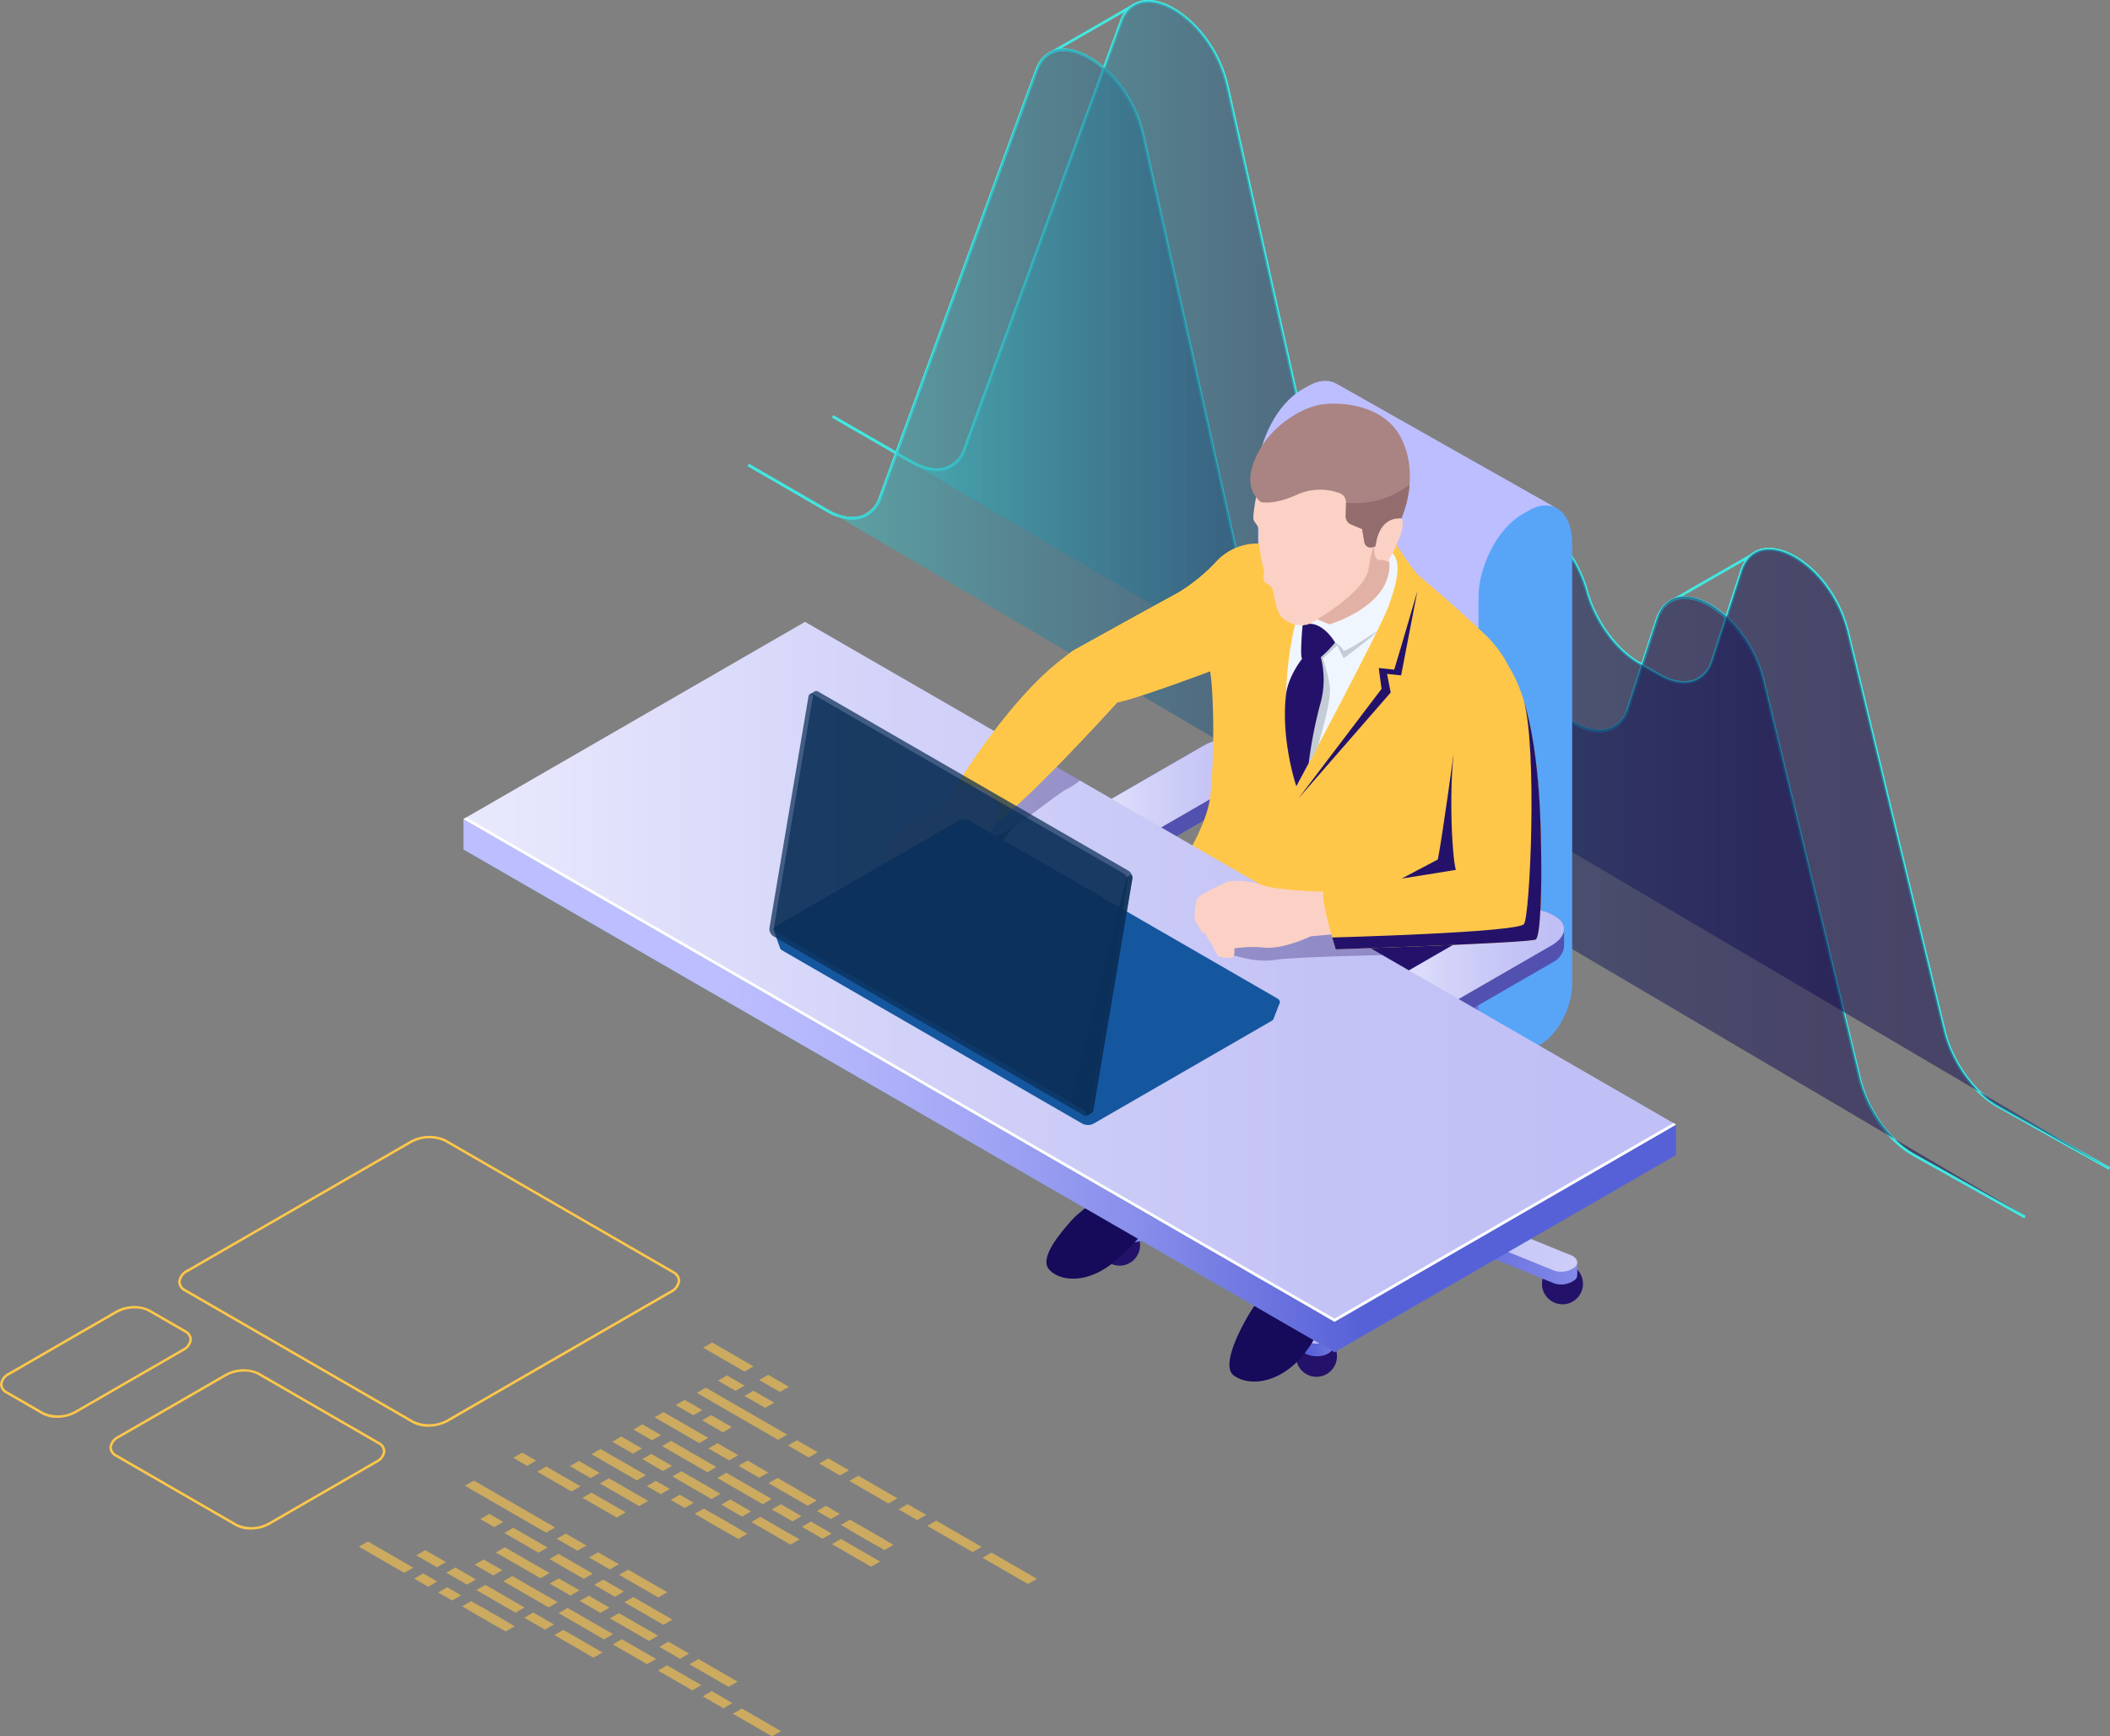 <svg xmlns="http://www.w3.org/2000/svg" xmlns:xlink="http://www.w3.org/1999/xlink" width="405.747" height="333.906" viewBox="0 0 405.747 333.906">
  <rect x="0" y="0" width="405.747" height="333.906" fill="#808080" stroke="none"/>
  <defs>
    <linearGradient id="linear-gradient" y1="0.5" x2="1" y2="0.5" gradientUnits="objectBoundingBox">
      <stop offset="0" stop-color="#42e8e0"/>
      <stop offset="0.106" stop-color="#36b5bf"/>
      <stop offset="0.22" stop-color="#2c87a0"/>
      <stop offset="0.338" stop-color="#235f86"/>
      <stop offset="0.459" stop-color="#1b3e71"/>
      <stop offset="0.582" stop-color="#162560"/>
      <stop offset="0.711" stop-color="#121355"/>
      <stop offset="0.846" stop-color="#0f084e"/>
      <stop offset="1" stop-color="#0f054c"/>
    </linearGradient>
    <linearGradient id="linear-gradient-3" x1="0.969" y1="0.015" x2="-0.554" y2="1.486" gradientUnits="objectBoundingBox">
      <stop offset="0" stop-color="#5761d7"/>
      <stop offset="0.178" stop-color="#5b65d8"/>
      <stop offset="0.388" stop-color="#6a72de"/>
      <stop offset="0.613" stop-color="#8188e8"/>
      <stop offset="0.849" stop-color="#a2a6f5"/>
      <stop offset="1" stop-color="#bcbeff"/>
    </linearGradient>
    <linearGradient id="linear-gradient-4" x1="0" y1="0.5" x2="2.181" y2="0.5" xlink:href="#linear-gradient-3"/>
    <linearGradient id="linear-gradient-5" x1="0.509" y1="0.541" x2="-0.209" y2="-0.295" xlink:href="#linear-gradient-3"/>
    <linearGradient id="linear-gradient-6" x1="0" y1="0.5" x2="1.577" y2="0.5" xlink:href="#linear-gradient-3"/>
    <linearGradient id="linear-gradient-7" x1="0" y1="0.5" x2="1" y2="0.5" xlink:href="#linear-gradient-3"/>
    <linearGradient id="linear-gradient-8" x1="0.459" y1="0.5" x2="1.459" y2="0.5" gradientUnits="objectBoundingBox">
      <stop offset="0" stop-color="#c0bff6"/>
      <stop offset="0.294" stop-color="#c4c3f6"/>
      <stop offset="0.64" stop-color="#d2d2f9"/>
      <stop offset="1" stop-color="#e9e9fd"/>
    </linearGradient>
    <linearGradient id="linear-gradient-9" y1="0.5" x2="1" y2="0.5" gradientUnits="objectBoundingBox">
      <stop offset="0" stop-color="#e9e9fd"/>
      <stop offset="0.36" stop-color="#d2d2f9"/>
      <stop offset="0.706" stop-color="#c4c3f6"/>
      <stop offset="1" stop-color="#c0bff6"/>
    </linearGradient>
    <linearGradient id="linear-gradient-10" x1="0.83" y1="0.147" x2="0.467" y2="0.697" gradientUnits="objectBoundingBox">
      <stop offset="0.355" stop-color="#bcbeff"/>
      <stop offset="0.444" stop-color="#b5b7fc"/>
      <stop offset="0.57" stop-color="#a2a6f5"/>
      <stop offset="0.698" stop-color="#898feb"/>
      <stop offset="0.859" stop-color="#6069da"/>
      <stop offset="0.892" stop-color="#5761d7"/>
    </linearGradient>
    <clipPath id="clip-path">
      <path id="Trazado_111811" data-name="Trazado 111811" d="M431.555,193.964l-.662-.383c-2.455-1.418-2.148-3.893.688-5.53l19.985-11.538c2.834-1.637,7.122-1.814,9.578-.4l.662.383c2.455,1.418,2.148,3.893-.688,5.53l-19.985,11.538C438.3,195.2,434.01,195.382,431.555,193.964Z" transform="translate(-429.235 -175.16)" fill="none"/>
    </clipPath>
    <linearGradient id="linear-gradient-12" y1="0.5" x2="1" y2="0.5" gradientUnits="objectBoundingBox">
      <stop offset="0" stop-color="#42e8e0"/>
      <stop offset="0.151" stop-color="#42e3df"/>
      <stop offset="0.328" stop-color="#44d4de"/>
      <stop offset="0.52" stop-color="#48bddd"/>
      <stop offset="0.721" stop-color="#4d9bda"/>
      <stop offset="0.927" stop-color="#5471d8"/>
      <stop offset="1" stop-color="#5761d7"/>
    </linearGradient>
    <linearGradient id="linear-gradient-13" x1="-0.148" y1="0.5" x2="0.852" y2="0.5" xlink:href="#linear-gradient-10"/>
  </defs>
  <g id="Grupo_43247" data-name="Grupo 43247" transform="translate(-785 -7205)">
    <g id="Grupo_42766" data-name="Grupo 42766" transform="translate(588.327 7182.451)">
      <g id="Grupo_42738" data-name="Grupo 42738" transform="translate(340.438 22.549)">
        <g id="Grupo_42737" data-name="Grupo 42737">
          <path id="Trazado_111764" data-name="Trazado 111764" d="M581.775,247.476l-21.4-11.98c-4.8-2.686-9.022-8.6-10.5-14.723l-18.531-76.564c-2.191-9.052-9.47-15.582-14.632-15.782-2.584-.1-4.433,1.312-5.334,4.082l-5.583,17.158a6.042,6.042,0,0,1-3.522,4.006c-2,.769-4.517.372-7.09-1.115l-3.863-2.23c-4.543-2.621-8.527-8.082-10.15-13.91-2.44-8.761-9.219-14.632-14.1-15.047a5.057,5.057,0,0,0-5.328,3.149L455.613,137.5a5.709,5.709,0,0,1-3.469,3.16c-1.936.607-4.339.172-6.762-1.229l-4.424-2.552c-4.853-2.8-9.038-8.824-10.419-14.984L412.021,39.192c-2.031-9.073-9.286-15.777-14.529-16.119-2.568-.151-4.45,1.144-5.421,3.795L362,109.045a5.935,5.935,0,0,1-3.51,3.745c-1.984.723-4.47.313-7-1.15l-15.209-8.78.256-.441,15.208,8.78c2.4,1.382,4.731,1.78,6.571,1.111a5.439,5.439,0,0,0,3.206-3.439l30.074-82.178c1.041-2.846,3.139-4.306,5.935-4.131,5.421.355,12.913,7.225,14.994,16.516l18.518,82.707c1.328,5.935,5.513,11.961,10.175,14.653l4.423,2.552c2.3,1.327,4.555,1.751,6.355,1.184a5.221,5.221,0,0,0,3.161-2.889L461.28,124.3a5.6,5.6,0,0,1,5.832-3.442c5.052.429,12.05,6.447,14.55,15.42,1.563,5.617,5.547,11.085,9.911,13.6l3.863,2.231c2.438,1.406,4.8,1.791,6.653,1.08a5.548,5.548,0,0,0,3.218-3.688l5.583-17.158c.965-2.966,3.054-4.521,5.839-4.433,5.457.211,12.831,6.759,15.109,16.171l18.531,76.563c1.451,5.991,5.571,11.777,10.254,14.4l21.4,11.979Z" transform="translate(-320.041 -22.549)" fill="#42e8e0"/>
          <path id="Trazado_111765" data-name="Trazado 111765" d="M567.607,255.618l-21.4-11.979c-4.8-2.689-9.022-8.606-10.5-14.724l-18.532-76.563c-2.191-9.053-9.47-15.582-14.631-15.782-2.6-.092-4.434,1.313-5.335,4.082l-5.582,17.157a6.038,6.038,0,0,1-3.521,4.006c-2,.769-4.519.374-7.092-1.114l-3.863-2.229c-4.474-2.584-8.552-8.174-10.15-13.91-2.439-8.763-9.218-14.635-14.1-15.048a5.06,5.06,0,0,0-5.328,3.149l-6.128,12.983a5.707,5.707,0,0,1-3.468,3.16c-1.937.609-4.34.171-6.763-1.229l-4.423-2.552c-4.851-2.8-9.038-8.823-10.42-14.983L397.854,47.336c-2.031-9.073-9.287-15.778-14.53-16.121-2.564-.149-4.45,1.145-5.421,3.8L347.829,117.19a5.93,5.93,0,0,1-3.51,3.744c-1.98.721-4.469.313-7-1.15L322.111,111l.256-.441,15.209,8.779c2.4,1.384,4.726,1.776,6.571,1.112a5.436,5.436,0,0,0,3.2-3.438l30.074-82.18c1.042-2.846,3.162-4.313,5.935-4.129,5.422.354,12.914,7.226,15,16.518l18.516,82.706c1.329,5.937,5.515,11.962,10.176,14.652l4.422,2.553c2.3,1.327,4.557,1.747,6.356,1.184a5.216,5.216,0,0,0,3.16-2.889l6.128-12.984A5.616,5.616,0,0,1,452.945,129c5.051.43,12.05,6.447,14.549,15.422,1.563,5.616,5.547,11.083,9.911,13.605l3.863,2.228c2.438,1.407,4.8,1.789,6.654,1.081a5.551,5.551,0,0,0,3.218-3.688l5.581-17.158c.966-2.966,3.068-4.541,5.841-4.433,5.455.21,12.83,6.759,15.108,16.17L536.2,228.795c1.45,5.988,5.57,11.775,10.254,14.4l21.4,11.979Z" transform="translate(-322.111 -21.359)" fill="#42e8e0"/>
          <rect id="Rectángulo_32219" data-name="Rectángulo 32219" width="18.885" height="0.511" transform="matrix(0.867, -0.499, 0.499, 0.867, 57.914, 10.094)" fill="#42e8e0"/>
          <rect id="Rectángulo_32220" data-name="Rectángulo 32220" width="19.12" height="0.511" transform="matrix(0.867, -0.499, 0.499, 0.867, 126.975, 108.617)" fill="#42e8e0"/>
          <path id="Trazado_111766" data-name="Trazado 111766" d="M476.723,125.219l-.255-.443,17.264-9.907.255.443Z" transform="translate(-299.559 -9.061)" fill="#42e8e0"/>
          <path id="Trazado_111767" data-name="Trazado 111767" d="M581.775,247.476l-21.4-11.98c-4.8-2.686-9.022-8.6-10.5-14.723l-18.531-76.564c-2.191-9.052-9.47-15.582-14.632-15.782-2.584-.1-4.433,1.312-5.334,4.082l-5.583,17.158a6.042,6.042,0,0,1-3.522,4.006c-2,.769-4.517.372-7.09-1.115l-3.863-2.23c-4.543-2.621-8.527-8.082-10.15-13.91-2.44-8.761-9.219-14.632-14.1-15.047a5.057,5.057,0,0,0-5.328,3.149L455.613,137.5a5.709,5.709,0,0,1-3.469,3.16c-1.936.607-4.339.172-6.762-1.229l-4.424-2.552c-4.853-2.8-9.038-8.824-10.419-14.984L412.021,39.192c-2.031-9.073-9.286-15.777-14.529-16.119-2.568-.151-4.45,1.144-5.421,3.795L362,109.045a5.935,5.935,0,0,1-3.51,3.745c-1.984.723-4.47.313-7-1.15l-15.209-8.78.256-.441,15.208,8.78c2.4,1.382,4.731,1.78,6.571,1.111a5.439,5.439,0,0,0,3.206-3.439l30.074-82.178c1.041-2.846,3.139-4.306,5.935-4.131,5.421.355,12.913,7.225,14.994,16.516l18.518,82.707c1.328,5.935,5.513,11.961,10.175,14.653l4.423,2.552c2.3,1.327,4.555,1.751,6.355,1.184a5.221,5.221,0,0,0,3.161-2.889L461.28,124.3a5.6,5.6,0,0,1,5.832-3.442c5.052.429,12.05,6.447,14.55,15.42,1.563,5.617,5.547,11.085,9.911,13.6l3.863,2.231c2.438,1.406,4.8,1.791,6.653,1.08a5.548,5.548,0,0,0,3.218-3.688l5.583-17.158c.965-2.966,3.054-4.521,5.839-4.433,5.457.211,12.831,6.759,15.109,16.171l18.531,76.563c1.451,5.991,5.571,11.777,10.254,14.4l21.4,11.979Z" transform="translate(-320.041 -22.549)" fill="#42e8e0"/>
          <path id="Trazado_111768" data-name="Trazado 111768" d="M567.607,255.618l-21.4-11.979c-4.8-2.689-9.022-8.606-10.5-14.724l-18.532-76.563c-2.191-9.053-9.47-15.582-14.631-15.782-2.6-.092-4.434,1.313-5.335,4.082l-5.582,17.157a6.038,6.038,0,0,1-3.521,4.006c-2,.769-4.519.374-7.092-1.114l-3.863-2.229c-4.474-2.584-8.552-8.174-10.15-13.91-2.439-8.763-9.218-14.635-14.1-15.048a5.06,5.06,0,0,0-5.328,3.149l-6.128,12.983a5.707,5.707,0,0,1-3.468,3.16c-1.937.609-4.34.171-6.763-1.229l-4.423-2.552c-4.851-2.8-9.038-8.823-10.42-14.983L397.854,47.336c-2.031-9.073-9.287-15.778-14.53-16.121-2.564-.149-4.45,1.145-5.421,3.8L347.829,117.19a5.93,5.93,0,0,1-3.51,3.744c-1.98.721-4.469.313-7-1.15L322.111,111l.256-.441,15.209,8.779c2.4,1.384,4.726,1.776,6.571,1.112a5.436,5.436,0,0,0,3.2-3.438l30.074-82.18c1.042-2.846,3.162-4.313,5.935-4.129,5.422.354,12.914,7.226,15,16.518l18.516,82.706c1.329,5.937,5.515,11.962,10.176,14.652l4.422,2.553c2.3,1.327,4.557,1.747,6.356,1.184a5.216,5.216,0,0,0,3.16-2.889l6.128-12.984A5.616,5.616,0,0,1,452.945,129c5.051.43,12.05,6.447,14.549,15.422,1.563,5.616,5.547,11.083,9.911,13.605l3.863,2.228c2.438,1.407,4.8,1.789,6.654,1.081a5.551,5.551,0,0,0,3.218-3.688l5.581-17.158c.966-2.966,3.068-4.541,5.841-4.433,5.455.21,12.83,6.759,15.108,16.17L536.2,228.795c1.45,5.988,5.57,11.775,10.254,14.4l21.4,11.979Z" transform="translate(-322.111 -21.359)" fill="#42e8e0"/>
        </g>
        <path id="Trazado_111769" data-name="Trazado 111769" d="M336.39,102.607l15.209,8.781c4.569,2.637,8.638,1.649,10.143-2.462l30.074-82.179c3.435-9.385,17.472-.9,20.44,12.356l18.518,82.706c1.354,6.045,5.543,12.073,10.3,14.818l4.423,2.554c4.3,2.481,8.182,1.765,9.874-1.82l6.127-12.982c3.8-8.048,16.455-.457,19.905,11.938h0c1.592,5.717,5.58,11.188,10.031,13.758l3.864,2.23c4.684,2.7,8.83,1.592,10.242-2.751l5.582-17.158c3.151-9.685,17.229-1.619,20.458,11.719l18.532,76.564c1.457,6.017,5.665,11.922,10.378,14.561l21.4,11.979Z" transform="translate(-320.025 -22.516)" opacity="0.5" fill="url(#linear-gradient)" style="mix-blend-mode: lighten;isolation: isolate"/>
        <path id="Trazado_111770" data-name="Trazado 111770" d="M322.222,110.544l15.21,8.781c4.568,2.637,8.637,1.649,10.142-2.463l30.074-82.178c3.435-9.385,17.472-.9,20.44,12.356l18.519,82.706c1.352,6.045,5.543,12.073,10.3,14.818l4.423,2.554c4.3,2.481,8.182,1.765,9.874-1.82l6.127-12.982c3.8-8.048,16.455-.457,19.905,11.938h0c1.592,5.717,5.582,11.188,10.031,13.758l3.864,2.23c4.685,2.7,8.83,1.592,10.242-2.751l5.583-17.158c3.149-9.685,17.228-1.619,20.457,11.719l18.532,76.564c1.457,6.017,5.665,11.922,10.379,14.561l21.4,11.979Z" transform="translate(-322.095 -21.357)" opacity="0.5" fill="url(#linear-gradient)" style="mix-blend-mode: lighten;isolation: isolate"/>
      </g>
      <g id="Grupo_42763" data-name="Grupo 42763" transform="translate(285.804 95.787)">
        <g id="Grupo_42752" data-name="Grupo 42752" transform="translate(0 0)">
          <g id="Grupo_42741" data-name="Grupo 42741" transform="translate(122.219 115.765)">
            <path id="Trazado_111771" data-name="Trazado 111771" d="M422,250.63a3.942,3.942,0,1,1-3.943-3.941A3.941,3.941,0,0,1,422,250.63Z" transform="translate(-376.254 -178.805)" fill="#24126a"/>
            <path id="Trazado_111772" data-name="Trazado 111772" d="M455.876,212.206a3.942,3.942,0,1,1-3.941-3.941A3.942,3.942,0,0,1,455.876,212.206Z" transform="translate(-371.305 -184.419)" fill="#24126a"/>
            <path id="Trazado_111773" data-name="Trazado 111773" d="M463.276,238.465a3.942,3.942,0,1,1-3.941-3.941A3.942,3.942,0,0,1,463.276,238.465Z" transform="translate(-370.224 -180.583)" fill="#24126a"/>
            <g id="Grupo_42740" data-name="Grupo 42740">
              <path id="Trazado_111774" data-name="Trazado 111774" d="M388.965,231.983a3.942,3.942,0,1,1-3.941-3.941A3.942,3.942,0,0,1,388.965,231.983Z" transform="translate(-381.081 -181.53)" fill="#24126a"/>
              <path id="Trazado_111775" data-name="Trazado 111775" d="M410.227,208.749a3.942,3.942,0,1,1-3.943-3.941A3.942,3.942,0,0,1,410.227,208.749Z" transform="translate(-377.975 -184.924)" fill="#24126a"/>
              <g id="Grupo_42739" data-name="Grupo 42739" transform="translate(1.492 17.148)">
                <path id="Trazado_111776" data-name="Trazado 111776" d="M428.3,220.985l-43.335,8.346a5.058,5.058,0,0,0-.532.081l.038-.287-2.084-.526v2.458h.01a1,1,0,0,0,.029.29c.264.963,1.828,1.618,3.5,1.466l43.334-8.346Z" transform="translate(-382.383 -199.709)" fill="url(#linear-gradient-3)"/>
                <path id="Trazado_111777" data-name="Trazado 111777" d="M458.732,208.015l-1.319,1.112a4.936,4.936,0,0,0-4.061.3l-30.863,13.435,4.321,2.494,30.863-13.433a1.724,1.724,0,0,0,1.045-1.462l.014.006Z" transform="translate(-376.523 -201.603)" fill="url(#linear-gradient-4)"/>
                <path id="Trazado_111778" data-name="Trazado 111778" d="M409.069,205.6a4.335,4.335,0,0,0-4.11-.771h0a3.887,3.887,0,0,0-.494.185,1.862,1.862,0,0,0-.267-.35,6.041,6.041,0,0,0-.905-.649l0,2.448.011-.008a1.2,1.2,0,0,0,.323.746l19.919,18.186,5.444-1.6Z" transform="translate(-379.328 -202.188)" fill="url(#linear-gradient-5)"/>
                <path id="Trazado_111779" data-name="Trazado 111779" d="M466.864,236.233l-.731.258-.419.872a3.91,3.91,0,0,0-.518-.191L426.1,221.287l-2.775,3.143,39.093,15.885a4.332,4.332,0,0,0,4.109-.77h0a1.174,1.174,0,0,0,.32-.818l.014.011Z" transform="translate(-376.401 -199.664)" fill="url(#linear-gradient-6)"/>
                <path id="Trazado_111780" data-name="Trazado 111780" d="M421.85,222.693l-6.419,27.5-.48-.245v2.542l.01-.011c.086.807,1.127,1.5,2.567,1.632,1.666.152,3.231-.5,3.495-1.466l6.864-29.4Z" transform="translate(-377.625 -199.459)" fill="url(#linear-gradient-7)"/>
                <path id="Trazado_111781" data-name="Trazado 111781" d="M471.177,237.479,434.92,222.747l28.612-12.455c1.281-.74,1.421-1.86.311-2.5l-.3-.173a4.814,4.814,0,0,0-4.331.18L430.6,220.253l-18.476-16.869a4.335,4.335,0,0,0-4.11-.77h0c-1.5.442-2.1,1.5-1.334,2.372l18.475,16.867L384.96,229.6c-1.666.152-2.8,1.056-2.539,2.018s1.828,1.618,3.5,1.466l40.193-7.742-6.365,27.273c-.265.962.873,1.865,2.54,2.017s3.231-.5,3.494-1.466l6.365-27.271L468.4,240.623a4.329,4.329,0,0,0,4.109-.771C473.279,238.984,472.681,237.921,471.177,237.479Zm-40.142-14.7-.675.766-1.47-.135-.233-.848,1.326-.39Z" transform="translate(-382.383 -202.421)" fill="url(#linear-gradient-8)"/>
              </g>
              <path id="Trazado_111782" data-name="Trazado 111782" d="M424.145,227.225h0a3.161,3.161,0,0,1-3.161-3.161V187.459h6.323v36.605A3.161,3.161,0,0,1,424.145,227.225Z" transform="translate(-375.251 -187.459)" fill="#24126a"/>
            </g>
          </g>
          <path id="Trazado_111783" data-name="Trazado 111783" d="M413.432,149.972l-.015,0a2.925,2.925,0,0,0-1.642-2.2l-.664-.383c-2.455-1.418-6.742-1.24-9.577.4L381.55,159.325c-1.5.869-2.29,1.972-2.336,3.03l-.009,0v3.481l.006,0a2.835,2.835,0,0,0,1.652,2.407l.662.383c2.455,1.417,6.744,1.239,9.578-.4L411.087,156.7a4.1,4.1,0,0,0,2.331-2.929l.014-.006Z" transform="translate(-259.136 -77.688)" fill="#5351af"/>
          <g id="Grupo_42742" data-name="Grupo 42742" transform="translate(120.069 68.746)">
            <path id="Trazado_111784" data-name="Trazado 111784" d="M381.525,165.238l-.662-.383c-2.455-1.418-2.148-3.893.688-5.53l19.985-11.538c2.834-1.637,7.122-1.814,9.577-.4l.664.383c2.455,1.417,2.147,3.893-.688,5.53L391.1,164.842C388.268,166.478,383.98,166.656,381.525,165.238Z" transform="translate(-379.205 -146.434)" fill="url(#linear-gradient-9)"/>
          </g>
          <g id="Grupo_42744" data-name="Grupo 42744" transform="translate(119.086)">
            <path id="Trazado_111785" data-name="Trazado 111785" d="M423.961,178.615,382.1,202.757c-2.073,1.2-3.755-.073-3.755-2.839h0c0-2.766,1.681-5.977,3.755-7.175l47.951-27.66v1.892C430.052,171.462,427.326,176.672,423.961,178.615Z" transform="translate(-378.347 -74.963)" fill="#515151"/>
            <g id="Grupo_42743" data-name="Grupo 42743" transform="translate(1.175)">
              <path id="Trazado_111786" data-name="Trazado 111786" d="M426.894,86.952v0c-1.454-.782-3.326-.68-5.371.5l-1.249.722c-4.629,2.672-8.38,9.84-8.38,16.011v82.783l11.119-6.419v2.629l-13.339,10.868-30.3,20.316,42.589,24.077L446.449,219.6l13.946-11.907,8.689-96.879Z" transform="translate(-379.372 -86.451)" fill="url(#linear-gradient-10)"/>
            </g>
          </g>
          <path id="Trazado_111787" data-name="Trazado 111787" d="M395.241,208.6a5.183,5.183,0,0,1,1.1-5.235c2.238-2.238,14.013-7.193,14.865-7.726s5.085-3.649,5.085-3.649l1.292-2.889s-23.905,2.33-24.225,2.7-11.188,10.124-10.868,10.549,7.492,2.165,7.492,2.165l1.385,1.9Z" transform="translate(-258.656 -71.455)" fill="#2d2d2d"/>
          <path id="Trazado_111788" data-name="Trazado 111788" d="M458.667,108.362l-1.25.721c-4.628,2.673-8.38,9.842-8.38,16.012v82.774L419.1,225.14c-2.073,1.2-3.755,4.409-3.755,7.175h0c0,2.766,1.681,4.037,3.755,2.839l41.86-24.143c3.364-1.943,6.092-7.153,6.092-11.639V114.7C467.047,108.526,463.295,105.69,458.667,108.362Z" transform="translate(-253.856 -83.397)" fill="#58a5f8"/>
          <g id="Grupo_42746" data-name="Grupo 42746" transform="translate(79.872 4.393)">
            <g id="Grupo_42745" data-name="Grupo 42745">
              <path id="Trazado_111789" data-name="Trazado 111789" d="M385.411,222.676s-6.166,3.955-8.252,6.289-6.216,7.1-4.517,9.379,7.439,3.545,13.607-2.135,4.417-6.018,9.668-8.833,6.7-5.879,6.067-7.632-3.229-4.849-4.644-4.182S385.411,222.676,385.411,222.676Z" transform="translate(-340.025 -71.995)" fill="#160a5b"/>
              <path id="Trazado_111790" data-name="Trazado 111790" d="M410.916,237.411a63.075,63.075,0,0,1-3.355,6.488c-1.142,1.615-6.674,10.937-3.786,13.082s8.365,1.549,12.693-3.151,5.29-10.42,6.357-12.3,3.726-6.893,2.465-9.783-1.54-3.391-1.54-3.391Z" transform="translate(-335.539 -70.112)" fill="#160a5b"/>
              <path id="Trazado_111791" data-name="Trazado 111791" d="M393.109,175.829s-18.325,18.081-21.328,27.159a10.065,10.065,0,0,0,2.274,8.753c3.543,3.847,11.063,16.425,11.063,16.425s5.615,6.791,12.863,1.36c0,0,3.278-5.237,1.263-8.718s-7.375-14.6-7.375-14.6,11.751-8.086,17.55-10.127a80.212,80.212,0,0,0,8.9-3.622,27.792,27.792,0,0,1-5.3,10.811c-4.242,5.34-11.346,13.917-8.982,19.887a50.2,50.2,0,0,0,5.959,11.254c2.225,3.435,4.325,10.6,6.221,11.349s10.658,1.6,12.079-4.1-2.989-16.8-4.975-20.547c0,0,23.7-27.341,25.955-30.346S400.443,171.192,393.109,175.829Z" transform="translate(-340.125 -77.905)" fill="#24126a"/>
              <path id="Trazado_111792" data-name="Trazado 111792" d="M397.31,220.807c-2.015-3.482-7.375-14.6-7.375-14.6s11.751-8.086,17.55-10.127a80.219,80.219,0,0,0,8.9-3.622,60.077,60.077,0,0,0,6.322-12.07c-13.365-3.915-27.874-6.867-31.528-4.557,1.3,3.2,8.108,3.174,8.108,3.174s2.545,6.194,4.231,6.984,5.728-.075,5.728-.075a15.019,15.019,0,0,1-3.532,3.1c-2.88,2.078-20.914,16.853-20.914,16.853s1.027.585,5.829,9.264,5.422,14.4,5.422,14.4S399.325,224.289,397.31,220.807Z" transform="translate(-338.191 -77.905)" fill="#160a5b"/>
              <path id="Trazado_111793" data-name="Trazado 111793" d="M433.683,184.164c-10.6-1.011-22.935-1.1-20.156,4.463a17.773,17.773,0,0,0,14.186,9.859c-.061,3.467-14.6,20.212-14.6,20.212l3.388,6.589c3.388,6.589,2.964,18.585,2.964,18.585a5.328,5.328,0,0,0,2.758-3.475c1.421-5.706-2.989-16.8-4.975-20.547,0,0,23.7-27.341,25.955-30.346C443.871,188.612,439.855,186.531,433.683,184.164Z" transform="translate(-334.054 -76.647)" fill="#160a5b"/>
              <path id="Trazado_111794" data-name="Trazado 111794" d="M376.03,136.6l2.818-2.188s15.193-8.435,20.249-11.169A34.467,34.467,0,0,0,406.7,117a10.577,10.577,0,0,1,7.58-3.229l26.618-.132a57.665,57.665,0,0,0,4.145,5.946c.768.719,7.992,6.772,13.173,11.757a22.435,22.435,0,0,1,6.037,10.044c2.965,10.452,2.921,31.518,3.371,46.581a47.357,47.357,0,0,1-6.393,1.689c-4.528.967-3.969.348-3.969.348s-6.793,15.281-16.005,16.757-21.627-2.833-23.841-17.3c0,0-17.963-2.691-22.834-4.691a.736.736,0,0,1-.315-1.127c2.172-2.884,10.271-14.058,11.043-21.34.891-8.417.618-20.634-.05-23.974,0,0-13.547,5.1-17.864,6.008,0,0-16.49,18.122-23.379,23.053,0,0,2.36-3.708-2.379-6.227Z" transform="translate(-341.574 -86.872)" fill="#ffc74a"/>
              <path id="Trazado_111795" data-name="Trazado 111795" d="M454.108,180.6c.691-.148,1.312-.289,1.882-.423l-.957-1.88-24.99-2.645-14.594.754-5.019,4.769a23.838,23.838,0,0,0,1.187,4.291c.025,0,6.205.893,9.074.279s25.11,2.656,25.155,2.662a51.221,51.221,0,0,0,4.273-7.413C450.1,181.114,450.369,181.4,454.108,180.6Z" transform="translate(-334.446 -77.813)" fill="#24126a"/>
              <path id="Trazado_111796" data-name="Trazado 111796" d="M422.326,172.643a.215.215,0,0,0-.2-.16c-1.2-.03-9.012-.26-11.964-1.279a14.31,14.31,0,0,0-6.768-.716c-.173.186-5.5,2.448-5.821,3.367-.283.816-.794,3.645-.087,4.69a15.135,15.135,0,0,1,1.041,1.744l.556.058a16.14,16.14,0,0,0,1.122,1.911,3.352,3.352,0,0,1,.436.715c.338.728.93,1.928,1.175,1.954a13.087,13.087,0,0,0,2.424.256c.344-.088.652-1.136.511-1.6a.194.194,0,0,1,.155-.264,23.068,23.068,0,0,1,5.673-.124c3.474.32,8.384-1.952,8.828-2.162a.232.232,0,0,1,.072-.019l4.9-.441a.223.223,0,0,0,.194-.285Z" transform="translate(-336.39 -78.588)" fill="#fcd1c5"/>
              <path id="Trazado_111797" data-name="Trazado 111797" d="M414.2,129.085s-4.168,15.363.238,31.151c0,0,16.036-29.916,17.776-34.77s2.371-8.3.745-10.046-16.113,7.262-16.113,7.262Z" transform="translate(-334.157 -86.645)" fill="#f0f6ff"/>
              <path id="Trazado_111798" data-name="Trazado 111798" d="M417.907,151.247s3.053-9.349,2.521-12.366a35.941,35.941,0,0,0-1.291-5.176l2.754-2.541,1.215,2.518s6.064-4.449,6.466-5.277c0,0-4.884,3.35-6.417,3.852a4.509,4.509,0,0,0-1.686-1.608c-.962-.409-3.35,2.863-3.35,2.863l-.447,5.672-2.4,13.229.833,1.966Z" transform="translate(-333.738 -84.715)" fill="#c4ccd6"/>
              <path id="Trazado_111799" data-name="Trazado 111799" d="M415.267,127.5s-.579,6.036-.079,6.464a3.981,3.981,0,0,0,3.238-.032,22.837,22.837,0,0,0,3.088-3.112S418.8,126.035,415.267,127.5Z" transform="translate(-333.781 -84.888)" fill="#24126a"/>
              <path id="Trazado_111800" data-name="Trazado 111800" d="M418.938,132.138a17.227,17.227,0,0,1,.066,9.983,84.032,84.032,0,0,0-2.166,11.173l-2.383,4.466s-2.972-8.741-2-17.52c.439-3.944,3.445-7.436,3.445-7.436Z" transform="translate(-334.178 -84.17)" fill="#24126a"/>
              <path id="Trazado_111801" data-name="Trazado 111801" d="M407.5,107.888s-.736,3.736-.47,4.445,1.21,1.184.98,2.641.611,5.81,1.045,7.261c0,0-.318,1.55.117,2.03s1,.463,1.405,1.2.546,4.5,2.072,5.76a5.64,5.64,0,0,0,4.541,1.247,7.391,7.391,0,0,0,2.078-1.057l2.3.958s11.925-3.376,11.553-11.758l-.009-.886a9.564,9.564,0,0,0,1.093-1.961c.245-.779,2.221-4.26,1.222-5.761,0,0,4.62-18.237-9.632-19.337S409.4,101.553,407.5,107.888Z" transform="translate(-334.951 -89.949)" fill="#fcd1c5"/>
              <path id="Trazado_111802" data-name="Trazado 111802" d="M431.552,117.508v-.1a2.619,2.619,0,0,0-1.639-.5c-1.63.288-1.255-3.094-1.255-3.094a31.355,31.355,0,0,0-1.136,4.936c-.832,4.322-9.821,9.557-9.821,9.557l2.3.958S431.924,125.889,431.552,117.508Z" transform="translate(-333.384 -86.847)" fill="#e2b1a6"/>
              <path id="Trazado_111803" data-name="Trazado 111803" d="M407.64,100.307c-1.395,2.959-2.061,6.514.854,8.9,0,0,2.448.668,7.1-1.495a10.869,10.869,0,0,1,7.985-.237,1.9,1.9,0,0,1,1.288,1.852l-.07,2.6a1.645,1.645,0,0,0,1,1.556l2.164.92.429,2.526a1.214,1.214,0,0,0,1.606.94l.548-.2s.322-5.618,4.956-5.332c0,0,3.753-8.114-.092-15.535s-14.384-6.892-16.63-6.05a14.761,14.761,0,0,0-4.241,1.992A18.011,18.011,0,0,0,407.64,100.307Z" transform="translate(-335.028 -90.285)" fill="#aa8383"/>
              <path id="Trazado_111804" data-name="Trazado 111804" d="M441.854,148.957s-2.159,15.908-3.045,20.411l-6.974,3.678,12.385-.755Z" transform="translate(-331.319 -81.712)" fill="#24126a"/>
              <path id="Trazado_111805" data-name="Trazado 111805" d="M433.162,110.356a21.168,21.168,0,0,0,1.574-6.508,16.806,16.806,0,0,1-12.2,3.5l-.07,2.6a1.645,1.645,0,0,0,1,1.556l2.164.92.429,2.526a1.214,1.214,0,0,0,1.606.94l.548-.2S428.528,110.069,433.162,110.356Z" transform="translate(-332.688 -88.303)" fill="#936d6d"/>
              <path id="Trazado_111806" data-name="Trazado 111806" d="M437.407,121.72s-3.692,12.677-4.461,15.121l-2.97-.314.535,4.011-15.995,21.085,17.76-20.388-.7-3.574,2.7.285Z" transform="translate(-333.849 -85.692)" fill="#24126a"/>
              <path id="Trazado_111807" data-name="Trazado 111807" d="M420.874,187.944s37.514-1.222,38.472-1.9,1.128-10.333,1.038-15.926c-.062-3.924-.017-19.276-3.366-30.045,2.631,9.118,1.247,41.367.054,43.007s-36.879,2.588-36.879,2.588h0C420.578,187,420.874,187.944,420.874,187.944Z" transform="translate(-333.02 -83.011)" fill="#263649"/>
              <path id="Trazado_111808" data-name="Trazado 111808" d="M358.275,155.975s-.141.946-1.772,1.872-5.806,2.986-6.481,3.578a39.579,39.579,0,0,0-3.776,3.584c-.087.348-.991,3.343-.984,3.522s.293,1.563.293,1.563l-.928,4.422s-1.176,1.715.1,2.181a1.629,1.629,0,0,0,2.027-1.062,21.358,21.358,0,0,0,3.355-2.019c1.419-1.1,7.114-5.682,8.08-5.4s.077,1.923-.387,2.205-3.483,3.232-2.219,5.281,2.089-1.158,2.924-1.81,2.639-3.219,3.745-3.536,3.117-4.446,3.381-6.291a7.218,7.218,0,0,1,2.053-3.63c.471-.6-1.018-5.18-1.018-5.18l-5.637-1.755-1.977,1.284Z" transform="translate(-344.132 -81.049)" fill="#fcd1c5"/>
            </g>
          </g>
          <g id="Grupo_42748" data-name="Grupo 42748" transform="translate(177.408 101.669)">
            <g id="Grupo_42747" data-name="Grupo 42747" clip-path="url(#clip-path)">
              <path id="Trazado_111809" data-name="Trazado 111809" d="M454.474,134.67c-1.179-1.864-1.72-.487-3.3,1.049a24.468,24.468,0,0,0-6.2,9.351c-2.519,7.395-1.615,25.876-.771,28.518,0,0-23.492,3.846-25.118,3.776s2.016,11.5,2.016,11.5,37.514-1.222,38.472-1.9,1.128-10.333,1.038-15.926C460.531,166.239,460.621,144.377,454.474,134.67Z" transform="translate(-430.779 -181.207)" fill="#334659"/>
              <path id="Trazado_111810" data-name="Trazado 111810" d="M420.874,187.944s37.514-1.222,38.472-1.9,1.128-10.333,1.038-15.926c-.062-3.924-.017-19.276-3.366-30.045,2.631,9.118,1.247,41.367.054,43.007s-36.879,2.588-36.879,2.588h0C420.578,187,420.874,187.944,420.874,187.944Z" transform="translate(-430.556 -180.286)" fill="#263649"/>
            </g>
          </g>
          <path id="Trazado_111812" data-name="Trazado 111812" d="M463.462,178.7l-.015.006a2.927,2.927,0,0,0-1.642-2.2l-.662-.383c-2.455-1.417-6.744-1.239-9.578.4L431.58,188.051c-1.5.869-2.29,1.972-2.336,3.03l-.009,0v3.481l.006,0a2.834,2.834,0,0,0,1.652,2.406l.662.383c2.455,1.418,6.744,1.24,9.578-.4l19.985-11.538a4.1,4.1,0,0,0,2.331-2.929l.014-.007Z" transform="translate(-251.826 -73.491)" fill="#5351af"/>
          <g id="Grupo_42749" data-name="Grupo 42749" transform="translate(177.408 101.669)">
            <path id="Trazado_111813" data-name="Trazado 111813" d="M431.555,193.964l-.662-.383c-2.455-1.418-2.148-3.893.688-5.53l19.985-11.538c2.834-1.637,7.122-1.814,9.578-.4l.662.383c2.455,1.418,2.148,3.893-.688,5.53l-19.985,11.538C438.3,195.2,434.01,195.382,431.555,193.964Z" transform="translate(-429.235 -175.16)" fill="url(#linear-gradient-9)"/>
          </g>
          <g id="Grupo_42750" data-name="Grupo 42750" transform="translate(0 46.351)">
            <path id="Trazado_111814" data-name="Trazado 111814" d="M441.945,266.6l-167.5-96.678L340.113,132l167.5,96.677Z" transform="translate(-274.442 -126.147)" opacity="0.5" fill="url(#linear-gradient-12)"/>
            <path id="Trazado_111815" data-name="Trazado 111815" d="M274.442,159.975v5.855l167.5,96.678,65.671-37.915v-5.855l-65.671,37.915Z" transform="translate(-274.442 -122.06)" fill="url(#linear-gradient-13)"/>
            <path id="Trazado_111816" data-name="Trazado 111816" d="M441.945,261.486l-167.5-96.677,65.671-37.915,167.5,96.677Z" transform="translate(-274.442 -126.894)" fill="url(#linear-gradient-9)"/>
            <path id="Trazado_111817" data-name="Trazado 111817" d="M441.945,256.093,274.96,159.714l-.518.3,167.5,96.677,65.671-37.915-.518-.3Z" transform="translate(-274.442 -122.098)" fill="#fff"/>
          </g>
          <path id="Trazado_111818" data-name="Trazado 111818" d="M403.251,183.41s4.7,1.676,8.29,1.077,20.872-.936,20.872-.936l-2.716-1.568-6.059-4.22-15.02,1.013-5.792,2.077Z" transform="translate(-255.685 -73.111)" fill="#180d5b" opacity="0.3"/>
          <path id="Trazado_111819" data-name="Trazado 111819" d="M422.326,172.643a.215.215,0,0,0-.2-.16c-1.2-.03-9.012-.26-11.964-1.279a14.31,14.31,0,0,0-6.768-.716c-.173.186-5.5,2.448-5.821,3.367-.283.816-.794,3.645-.087,4.69a15.135,15.135,0,0,1,1.041,1.744l.556.058a16.14,16.14,0,0,0,1.122,1.911,3.352,3.352,0,0,1,.436.715c.338.728.93,1.928,1.175,1.954a13.087,13.087,0,0,0,2.424.256c.344-.088.652-1.136.511-1.6a.194.194,0,0,1,.155-.264,23.068,23.068,0,0,1,5.673-.124c3.474.32,8.384-1.952,8.828-2.162a.232.232,0,0,1,.072-.019l4.9-.441a.223.223,0,0,0,.194-.285Z" transform="translate(-256.518 -74.195)" fill="#fcd1c5"/>
          <path id="Trazado_111820" data-name="Trazado 111820" d="M454.474,134.67c-1.179-1.864-1.72-.487-3.3,1.049a24.468,24.468,0,0,0-6.2,9.351c-2.519,7.395-1.615,25.876-.771,28.518,0,0-23.492,3.846-25.118,3.776s2.016,11.5,2.016,11.5,37.514-1.222,38.472-1.9,1.128-10.333,1.038-15.926C460.531,166.239,460.621,144.377,454.474,134.67Z" transform="translate(-253.371 -79.538)" fill="#ffc74a"/>
          <path id="Trazado_111821" data-name="Trazado 111821" d="M420.874,187.944s37.514-1.222,38.472-1.9,1.128-10.333,1.038-15.926c-.062-3.924-.017-19.276-3.366-30.045,2.631,9.118,1.247,41.367.054,43.007s-36.879,2.588-36.879,2.588h0C420.578,187,420.874,187.944,420.874,187.944Z" transform="translate(-253.147 -78.618)" fill="#24126a"/>
          <path id="Trazado_111822" data-name="Trazado 111822" d="M364.45,167.107s13.412-10.48,15.329-11.494a13.251,13.251,0,0,0,2.725-1.783l-4.49-2.592-7.592,3.122-9.565,9.479-14.723,10.436V176.7s12.148-5.214,13.506-6.105S364.45,167.107,364.45,167.107Z" transform="translate(-263.967 -76.986)" fill="#180d5b" opacity="0.3"/>
          <path id="Trazado_111823" data-name="Trazado 111823" d="M356.475,175.126a26.85,26.85,0,0,1,4.7-3.405c1.844-.852,4.775-3.116,5.133-4.848s3.41-5.564,3.41-5.564l-4.888,2.821-7.078,4.088-11.782,6.834a2.016,2.016,0,0,0,2.211.32c1.492-.507,4.289-2.291,5.594-2.452s3.464-.559,3.464-.559Z" transform="translate(-263.991 -75.514)" fill="#2d2d2d" opacity="0.63"/>
          <path id="Trazado_111824" data-name="Trazado 111824" d="M358.275,155.975s-.141.946-1.772,1.872-5.806,2.986-6.481,3.578a39.579,39.579,0,0,0-3.776,3.584c-.087.348-.991,3.343-.984,3.522s.293,1.563.293,1.563l-.928,4.422s-1.176,1.715.1,2.181a1.629,1.629,0,0,0,2.027-1.062,21.358,21.358,0,0,0,3.355-2.019c1.419-1.1,7.114-5.682,8.08-5.4s.077,1.923-.387,2.205-3.483,3.232-2.219,5.281,2.089-1.158,2.924-1.81,2.639-3.219,3.745-3.536,3.117-4.446,3.381-6.291a7.218,7.218,0,0,1,2.053-3.63c.471-.6-1.018-5.18-1.018-5.18l-5.637-1.755-1.977,1.284Z" transform="translate(-264.26 -76.656)" fill="#fcd1c5"/>
          <g id="Grupo_42751" data-name="Grupo 42751" transform="translate(94.015 33.529)">
            <path id="Trazado_111825" data-name="Trazado 111825" d="M407.354,130.556a73.8,73.8,0,0,1,1.225-14.85,10.4,10.4,0,0,0-1.12.991,34.467,34.467,0,0,1-7.607,6.243c-5.057,2.733-20.249,11.169-20.249,11.169l-2.818,2.188c-8.911,6.985-18.867,22.185-20.314,25.2.7-.931,2.488-2.46,5.924-.634,4.739,2.519,2.481,6.3,2.481,6.3,6.889-4.931,23.277-23.128,23.277-23.128,4.046-.847,16.194-5.382,17.708-5.949A20.064,20.064,0,0,0,407.354,130.556Z" transform="translate(-356.472 -115.706)" fill="#ffc74a"/>
          </g>
        </g>
        <g id="Grupo_42762" data-name="Grupo 42762" transform="translate(58.808 59.644)">
          <g id="Grupo_42760" data-name="Grupo 42760" transform="translate(0.822 24.708)">
            <g id="Grupo_42759" data-name="Grupo 42759">
              <g id="Grupo_42758" data-name="Grupo 42758">
                <g id="Grupo_42757" data-name="Grupo 42757">
                  <g id="Grupo_42756" data-name="Grupo 42756">
                    <path id="Trazado_111826" data-name="Trazado 111826" d="M326.5,180.83l3.255,1.7,32.634-18.841a2.365,2.365,0,0,1,2.129.088l56.285,32.5c.539-.3,2.995-1.482,2.995-1.482l-1.192,3.1,0,0a.712.712,0,0,1-.334.37L387.9,218.1a2.371,2.371,0,0,1-2.131-.088l-57.6-33.254a1.023,1.023,0,0,1-.482-.513l0,0Z" transform="translate(-326.467 -159.55)" fill="#15579f"/>
                    <path id="Trazado_111827" data-name="Trazado 111827" d="M327.005,181.866l59.03,34.08a2.422,2.422,0,0,0,2.182.091L423.443,195.7c.559-.323.489-.888-.157-1.261l-59.029-34.08a2.425,2.425,0,0,0-2.183-.091l-35.225,20.338C326.289,180.928,326.359,181.493,327.005,181.866Z" transform="translate(-326.47 -160.05)" fill="#15579f"/>
                    <path id="Trazado_111828" data-name="Trazado 111828" d="M327,178.857l59.03,34.08a2.422,2.422,0,0,0,2.182.091l35.225-20.336a.721.721,0,0,0,.342-.382.6.6,0,0,1-.342.722l-35.225,20.336a2.422,2.422,0,0,1-2.182-.091L327,179.2c-.434-.251-.6-.587-.5-.879A1.038,1.038,0,0,0,327,178.857Z" transform="translate(-326.47 -157.382)" fill="#15579f"/>
                    <g id="Grupo_42754" data-name="Grupo 42754" transform="translate(9.347 11.81)">
                      <path id="Trazado_111829" data-name="Trazado 111829" d="M402.392,198.818,353.338,170.5a1.055,1.055,0,0,0-1.057,0L334.814,180.6a.377.377,0,0,0,0,.652l49.03,28.308a1.053,1.053,0,0,0,1.056,0l17.492-10.093A.377.377,0,0,0,402.392,198.818Z" transform="translate(-334.626 -170.355)" fill="#15579f"/>
                      <path id="Trazado_111830" data-name="Trazado 111830" d="M402.392,199.47l-.175.1-48.878-28.219a1.055,1.055,0,0,0-1.057,0l-17.292,10.005-.175-.1a.377.377,0,0,1,0-.652L352.282,170.5a1.055,1.055,0,0,1,1.057,0l49.053,28.321A.377.377,0,0,1,402.392,199.47Z" transform="translate(-334.626 -170.355)" fill="#15579f"/>
                      <g id="Grupo_42753" data-name="Grupo 42753" transform="translate(2.617 1.608)">
                        <path id="Trazado_111831" data-name="Trazado 111831" d="M348.881,172.852l45.184,26.087,2.24-.894-45.53-26.287Z" transform="translate(-335.16 -171.758)" fill="#15579f"/>
                        <path id="Trazado_111832" data-name="Trazado 111832" d="M344.828,175.192l39.966,23.074,1.895-1.094L346.722,174.1Z" transform="translate(-335.752 -171.416)" fill="#15579f"/>
                        <path id="Trazado_111833" data-name="Trazado 111833" d="M342.188,176.716l47.056,27.168,1.895-1.094-47.056-27.168Z" transform="translate(-336.138 -171.194)" fill="#15579f"/>
                        <path id="Trazado_111834" data-name="Trazado 111834" d="M339.549,178.24,386.6,205.407l1.895-1.094-47.056-27.168Z" transform="translate(-336.523 -170.971)" fill="#15579f"/>
                        <path id="Trazado_111835" data-name="Trazado 111835" d="M336.909,179.764l47.056,27.168,1.895-1.094L338.8,178.67Z" transform="translate(-336.909 -170.748)" fill="#15579f"/>
                        <path id="Trazado_111836" data-name="Trazado 111836" d="M388.3,195.614l1.895,1.094,1.895-1.094L390.2,194.52Z" transform="translate(-329.4 -168.433)" fill="#15579f"/>
                        <path id="Trazado_111837" data-name="Trazado 111837" d="M377.694,194.172l9.411,5.433L389,198.512l-9.479-5.473Z" transform="translate(-330.951 -168.649)" fill="#15579f"/>
                      </g>
                    </g>
                    <g id="Grupo_42755" data-name="Grupo 42755" transform="translate(46.035 13.418)">
                      <path id="Trazado_111838" data-name="Trazado 111838" d="M380.252,185.921l-13.227-7.636a.57.57,0,0,1,0-1.081l9.045-5.222a2.064,2.064,0,0,1,1.872,0l13.227,7.635a.57.57,0,0,1,0,1.081l-9.045,5.223A2.071,2.071,0,0,1,380.252,185.921Z" transform="translate(-366.637 -171.758)" fill="#15579f"/>
                      <path id="Trazado_111839" data-name="Trazado 111839" d="M391.168,180.06l-13.227-7.636a2.071,2.071,0,0,0-1.872,0l-9.045,5.223a.81.81,0,0,0-.324.319c-.138-.261-.033-.555.324-.761l9.045-5.222a2.064,2.064,0,0,1,1.872,0l13.227,7.635c.356.206.461.5.324.762A.811.811,0,0,0,391.168,180.06Z" transform="translate(-366.636 -171.758)" fill="#15579f"/>
                    </g>
                  </g>
                </g>
              </g>
            </g>
          </g>
          <g id="Grupo_42761" data-name="Grupo 42761">
            <path id="Trazado_111840" data-name="Trazado 111840" d="M326.582,183.606l7.462-44.27-.6-.252.9-.517v0a.651.651,0,0,1,.695.048l59.635,34.431a1.681,1.681,0,0,1,.775,1.514l-7.521,44.622a.56.56,0,0,1-.315.454h0l-.882.509-.151-.823.05.015-59.274-34.221A1.684,1.684,0,0,1,326.582,183.606Z" transform="translate(-325.634 -138.492)" fill="rgba(11,47,87,0.72)"/>
            <path id="Trazado_111841" data-name="Trazado 111841" d="M387.067,169.756l.981-.434a1.349,1.349,0,0,1,.126.738l-7.521,44.622a.56.56,0,0,1-.315.454h0l-.882.509-.151-.823.05.015-3-1.732Z" transform="translate(-318.36 -133.988)" fill="rgba(11,47,87,0.72)"/>
            <path id="Trazado_111842" data-name="Trazado 111842" d="M326.539,185.589l59.636,34.43c.461.266.855.112.935-.364l7.522-44.621a1.685,1.685,0,0,0-.775-1.515l-59.635-34.431c-.461-.266-.855-.112-.936.364l-7.521,44.622A1.685,1.685,0,0,0,326.539,185.589Z" transform="translate(-325.753 -138.424)" fill="rgba(11,47,87,0.72)"/>
          </g>
        </g>
      </g>
      <g id="Grupo_42765" data-name="Grupo 42765" transform="translate(196.673 240.978)">
        <g id="Grupo_42764" data-name="Grupo 42764" transform="translate(69.011 39.745)" opacity="0.6">
          <path id="Trazado_111843" data-name="Trazado 111843" d="M322.608,253.406l-7.955-4.593,1.734-1,7.955,4.593Z" transform="translate(-248.447 -247.812)" fill="#ffc74a"/>
          <path id="Trazado_111844" data-name="Trazado 111844" d="M328.025,256.533l-3.977-2.3,1.735-1,3.977,2.3Z" transform="translate(-247.074 -247.019)" fill="#ffc74a"/>
          <path id="Trazado_111845" data-name="Trazado 111845" d="M320.526,256.3l-3.389-1.957,1.734-1,3.389,1.957Z" transform="translate(-248.084 -247.004)" fill="#ffc74a"/>
          <path id="Trazado_111846" data-name="Trazado 111846" d="M325.555,259.2l-3.977-2.3,1.735-1,3.977,2.3Z" transform="translate(-247.435 -246.629)" fill="#ffc74a"/>
          <path id="Trazado_111847" data-name="Trazado 111847" d="M329.219,265.418l-15.631-9.024,1.734-1,15.631,9.024Z" transform="translate(-248.602 -246.704)" fill="#ffc74a"/>
          <path id="Trazado_111848" data-name="Trazado 111848" d="M290.3,281l-15.631-9.024,1.734-1L292.034,280Z" transform="translate(-254.288 -244.428)" fill="#ffc74a"/>
          <path id="Trazado_111849" data-name="Trazado 111849" d="M294.059,283.171l-3.977-2.3,1.734-1,3.977,2.3Z" transform="translate(-252.037 -243.128)" fill="#ffc74a"/>
          <path id="Trazado_111850" data-name="Trazado 111850" d="M313.429,260.4l-3.389-1.957,1.734-1,3.389,1.957Z" transform="translate(-249.121 -246.405)" fill="#ffc74a"/>
          <path id="Trazado_111851" data-name="Trazado 111851" d="M318.457,263.3l-3.977-2.3,1.734-1,3.977,2.3Z" transform="translate(-248.472 -246.03)" fill="#ffc74a"/>
          <path id="Trazado_111852" data-name="Trazado 111852" d="M315.084,265.452l-8.593-4.961,1.734-1,8.593,4.961Z" transform="translate(-249.639 -246.106)" fill="#ffc74a"/>
          <path id="Trazado_111853" data-name="Trazado 111853" d="M319.514,268.01l-3.977-2.3,1.735-1,3.977,2.3Z" transform="translate(-248.318 -245.343)" fill="#ffc74a"/>
          <path id="Trazado_111854" data-name="Trazado 111854" d="M324.559,270.922l-3.978-2.3,1.734-1,3.977,2.3Z" transform="translate(-247.581 -244.917)" fill="#ffc74a"/>
          <path id="Trazado_111855" data-name="Trazado 111855" d="M333.152,275.884l-7.526-4.345,1.734-1,7.526,4.345Z" transform="translate(-246.844 -244.492)" fill="#ffc74a"/>
          <path id="Trazado_111856" data-name="Trazado 111856" d="M321.667,277.448l-3.977-2.3,1.734-1,3.977,2.3Z" transform="translate(-248.003 -243.964)" fill="#ffc74a"/>
          <path id="Trazado_111857" data-name="Trazado 111857" d="M330.261,282.409l-7.526-4.345,1.734-1L332,281.408Z" transform="translate(-247.266 -243.538)" fill="#ffc74a"/>
          <path id="Trazado_111858" data-name="Trazado 111858" d="M303.371,266.885l-3.978-2.3,1.735-1,3.977,2.3Z" transform="translate(-250.676 -245.507)" fill="#ffc74a"/>
          <path id="Trazado_111859" data-name="Trazado 111859" d="M308.416,269.8l-3.977-2.3,1.734-1,3.977,2.3Z" transform="translate(-249.939 -245.081)" fill="#ffc74a"/>
          <path id="Trazado_111860" data-name="Trazado 111860" d="M317.01,274.759l-7.526-4.345,1.735-1,7.526,4.345Z" transform="translate(-249.202 -244.656)" fill="#ffc74a"/>
          <path id="Trazado_111861" data-name="Trazado 111861" d="M330.143,278.244l-3.978-2.3,1.735-1,3.977,2.3Z" transform="translate(-246.765 -243.847)" fill="#ffc74a"/>
          <path id="Trazado_111862" data-name="Trazado 111862" d="M335.188,281.157l-3.977-2.3,1.734-1,3.978,2.3Z" transform="translate(-246.028 -243.422)" fill="#ffc74a"/>
          <path id="Trazado_111863" data-name="Trazado 111863" d="M343.781,286.118l-7.526-4.345,1.735-1,7.526,4.345Z" transform="translate(-245.291 -242.996)" fill="#ffc74a"/>
          <path id="Trazado_111864" data-name="Trazado 111864" d="M299.488,286.306l-3.978-2.3,1.735-1,3.977,2.3Z" transform="translate(-251.243 -242.67)" fill="#ffc74a"/>
          <path id="Trazado_111865" data-name="Trazado 111865" d="M308.082,291.267l-7.526-4.345,1.734-1,7.526,4.345Z" transform="translate(-250.506 -242.244)" fill="#ffc74a"/>
          <path id="Trazado_111866" data-name="Trazado 111866" d="M296.274,270.982l-3.978-2.3,1.734-1,3.977,2.3Z" transform="translate(-251.713 -244.908)" fill="#ffc74a"/>
          <path id="Trazado_111867" data-name="Trazado 111867" d="M304.868,275.944l-7.526-4.345,1.734-1,7.526,4.345Z" transform="translate(-250.976 -244.483)" fill="#ffc74a"/>
          <path id="Trazado_111868" data-name="Trazado 111868" d="M300.351,290.9l-3.978-2.3,1.734-1,3.977,2.3Z" transform="translate(-251.117 -241.998)" fill="#ffc74a"/>
          <path id="Trazado_111869" data-name="Trazado 111869" d="M308.944,295.863l-7.526-4.345,1.734-1,7.526,4.345Z" transform="translate(-250.38 -241.573)" fill="#ffc74a"/>
          <path id="Trazado_111870" data-name="Trazado 111870" d="M338.108,270.55l-3.978-2.3,1.735-1,3.977,2.3Z" transform="translate(-245.601 -244.972)" fill="#ffc74a"/>
          <path id="Trazado_111871" data-name="Trazado 111871" d="M332.861,267.52l-3.977-2.3,1.734-1,3.977,2.3Z" transform="translate(-246.368 -245.414)" fill="#ffc74a"/>
          <path id="Trazado_111872" data-name="Trazado 111872" d="M346.7,275.511l-7.526-4.345,1.734-1,7.526,4.345Z" transform="translate(-244.864 -244.546)" fill="#ffc74a"/>
          <path id="Trazado_111873" data-name="Trazado 111873" d="M306.531,264.612l-3.589-2.072,1.734-1,3.589,2.072Z" transform="translate(-250.158 -245.806)" fill="#ffc74a"/>
          <path id="Trazado_111874" data-name="Trazado 111874" d="M316.47,270.35l-8.723-5.036,1.735-1,8.723,5.036Z" transform="translate(-249.456 -245.401)" fill="#ffc74a"/>
          <path id="Trazado_111875" data-name="Trazado 111875" d="M325.755,275.711l-8.722-5.036,1.734-1,8.722,5.036Z" transform="translate(-248.099 -244.618)" fill="#ffc74a"/>
          <path id="Trazado_111876" data-name="Trazado 111876" d="M351.022,278.006l-3.589-2.072,1.734-1L352.757,277Z" transform="translate(-243.657 -243.849)" fill="#ffc74a"/>
          <path id="Trazado_111877" data-name="Trazado 111877" d="M360.962,283.744l-8.723-5.036,1.735-1,8.723,5.036Z" transform="translate(-242.955 -243.444)" fill="#ffc74a"/>
          <path id="Trazado_111878" data-name="Trazado 111878" d="M370.247,289.1l-8.723-5.036,1.735-1,8.723,5.036Z" transform="translate(-241.599 -242.661)" fill="#ffc74a"/>
          <path id="Trazado_111879" data-name="Trazado 111879" d="M304.635,271.712l-8.723-5.036,1.734-1,8.723,5.036Z" transform="translate(-251.185 -245.202)" fill="#ffc74a"/>
          <path id="Trazado_111880" data-name="Trazado 111880" d="M307.877,273.584l-2.679-1.547,1.734-1,2.679,1.547Z" transform="translate(-249.828 -244.419)" fill="#ffc74a"/>
          <path id="Trazado_111881" data-name="Trazado 111881" d="M311.9,275.9l-2.679-1.547,1.734-1,2.679,1.547Z" transform="translate(-249.241 -244.08)" fill="#ffc74a"/>
          <path id="Trazado_111882" data-name="Trazado 111882" d="M319.829,280.484l-6.59-3.805,1.734-1,6.59,3.8Z" transform="translate(-248.653 -243.741)" fill="#ffc74a"/>
          <path id="Trazado_111883" data-name="Trazado 111883" d="M321.392,281.386l-6.59-3.8,1.735-1,6.59,3.805Z" transform="translate(-248.425 -243.609)" fill="#ffc74a"/>
          <path id="Trazado_111884" data-name="Trazado 111884" d="M336.416,277.768l-2.679-1.547,1.735-1,2.679,1.547Z" transform="translate(-245.659 -243.807)" fill="#ffc74a"/>
          <path id="Trazado_111885" data-name="Trazado 111885" d="M344.348,282.348l-6.591-3.8,1.734-1,6.59,3.805Z" transform="translate(-245.071 -243.468)" fill="#ffc74a"/>
          <path id="Trazado_111886" data-name="Trazado 111886" d="M345.91,283.25l-6.59-3.8,1.735-1,6.59,3.805Z" transform="translate(-244.843 -243.336)" fill="#ffc74a"/>
          <path id="Trazado_111887" data-name="Trazado 111887" d="M288.455,288.131l-8.593-4.961,1.734-1,8.593,4.961Z" transform="translate(-253.53 -242.792)" fill="#ffc74a"/>
          <path id="Trazado_111888" data-name="Trazado 111888" d="M292.885,290.689l-3.977-2.3,1.735-1,3.977,2.3Z" transform="translate(-252.208 -242.029)" fill="#ffc74a"/>
          <path id="Trazado_111889" data-name="Trazado 111889" d="M297.93,293.6l-3.977-2.3,1.734-1,3.977,2.3Z" transform="translate(-251.471 -241.604)" fill="#ffc74a"/>
          <path id="Trazado_111890" data-name="Trazado 111890" d="M306.523,298.563,299,294.217l1.734-1,7.526,4.345Z" transform="translate(-250.734 -241.178)" fill="#ffc74a"/>
          <path id="Trazado_111891" data-name="Trazado 111891" d="M311.279,301.308l-3.977-2.3,1.734-1,3.977,2.3Z" transform="translate(-249.521 -240.478)" fill="#ffc74a"/>
          <path id="Trazado_111892" data-name="Trazado 111892" d="M319.872,306.27l-7.526-4.345,1.735-1,7.526,4.345Z" transform="translate(-248.784 -240.052)" fill="#ffc74a"/>
          <path id="Trazado_111893" data-name="Trazado 111893" d="M288.61,296.416l-3.978-2.3,1.735-1,3.978,2.3Z" transform="translate(-252.833 -241.193)" fill="#ffc74a"/>
          <path id="Trazado_111894" data-name="Trazado 111894" d="M297.2,301.377l-7.526-4.345,1.735-1,7.526,4.345Z" transform="translate(-252.096 -240.767)" fill="#ffc74a"/>
          <path id="Trazado_111895" data-name="Trazado 111895" d="M270.484,285.95l-3.977-2.3,1.734-1,3.977,2.3Z" transform="translate(-255.481 -242.722)" fill="#ffc74a"/>
          <path id="Trazado_111896" data-name="Trazado 111896" d="M275.528,288.863l-3.978-2.3,1.735-1,3.977,2.3Z" transform="translate(-254.744 -242.296)" fill="#ffc74a"/>
          <path id="Trazado_111897" data-name="Trazado 111897" d="M284.122,293.824l-7.526-4.345,1.734-1,7.526,4.345Z" transform="translate(-254.007 -241.87)" fill="#ffc74a"/>
          <path id="Trazado_111898" data-name="Trazado 111898" d="M279.9,287.29l-3.589-2.072,1.734-1,3.589,2.072Z" transform="translate(-254.048 -242.493)" fill="#ffc74a"/>
          <path id="Trazado_111899" data-name="Trazado 111899" d="M289.841,293.029l-8.723-5.036,1.734-1,8.723,5.036Z" transform="translate(-253.346 -242.088)" fill="#ffc74a"/>
          <path id="Trazado_111900" data-name="Trazado 111900" d="M299.126,298.39l-8.723-5.036,1.734-1,8.723,5.036Z" transform="translate(-251.99 -241.304)" fill="#ffc74a"/>
          <path id="Trazado_111901" data-name="Trazado 111901" d="M265.609,287.234l-8.723-5.036,1.735-1,8.723,5.036Z" transform="translate(-256.886 -242.934)" fill="#ffc74a"/>
          <path id="Trazado_111902" data-name="Trazado 111902" d="M268.85,289.105l-2.679-1.547,1.735-1,2.679,1.547Z" transform="translate(-255.53 -242.151)" fill="#ffc74a"/>
          <path id="Trazado_111903" data-name="Trazado 111903" d="M272.871,291.426l-2.679-1.547,1.735-1,2.679,1.547Z" transform="translate(-254.943 -241.812)" fill="#ffc74a"/>
          <path id="Trazado_111904" data-name="Trazado 111904" d="M280.8,296.006l-6.59-3.8,1.734-1,6.591,3.8Z" transform="translate(-254.355 -241.473)" fill="#ffc74a"/>
          <path id="Trazado_111905" data-name="Trazado 111905" d="M282.365,296.908l-6.59-3.8,1.734-1,6.59,3.805Z" transform="translate(-254.127 -241.341)" fill="#ffc74a"/>
          <path id="Trazado_111906" data-name="Trazado 111906" d="M279.938,279.116l-2.679-1.547,1.735-1,2.679,1.547Z" transform="translate(-253.91 -243.611)" fill="#ffc74a"/>
          <path id="Trazado_111907" data-name="Trazado 111907" d="M287.869,283.7l-6.59-3.805,1.735-1,6.59,3.8Z" transform="translate(-253.323 -243.271)" fill="#ffc74a"/>
          <path id="Trazado_111908" data-name="Trazado 111908" d="M295.464,288.08l-6.591-3.8,1.735-1,6.59,3.805Z" transform="translate(-252.213 -242.631)" fill="#ffc74a"/>
          <path id="Trazado_111909" data-name="Trazado 111909" d="M318.561,309.61l-3.978-2.3,1.734-1,3.977,2.3Z" transform="translate(-248.457 -239.265)" fill="#ffc74a"/>
          <path id="Trazado_111910" data-name="Trazado 111910" d="M327.154,314.571l-7.526-4.345,1.734-1,7.526,4.345Z" transform="translate(-247.72 -238.839)" fill="#ffc74a"/>
          <path id="Trazado_111911" data-name="Trazado 111911" d="M306.079,302.4l-6.59-3.805,1.735-1,6.59,3.8Z" transform="translate(-250.662 -240.538)" fill="#ffc74a"/>
          <path id="Trazado_111912" data-name="Trazado 111912" d="M313.674,306.789l-6.59-3.805,1.734-1,6.59,3.8Z" transform="translate(-249.553 -239.897)" fill="#ffc74a"/>
          <path id="Trazado_111913" data-name="Trazado 111913" d="M285.462,268.838l-2.679-1.547,1.735-1,2.679,1.547Z" transform="translate(-253.103 -245.112)" fill="#ffc74a"/>
          <path id="Trazado_111914" data-name="Trazado 111914" d="M293.395,273.418l-6.59-3.8,1.734-1,6.591,3.805Z" transform="translate(-252.515 -244.773)" fill="#ffc74a"/>
          <path id="Trazado_111915" data-name="Trazado 111915" d="M300.989,277.8,294.4,274l1.734-1,6.59,3.8Z" transform="translate(-251.406 -244.132)" fill="#ffc74a"/>
        </g>
        <path id="Trazado_111916" data-name="Trazado 111916" d="M207.648,263.194a5.8,5.8,0,0,1-2.84-.653l-6.93-4a2.1,2.1,0,0,1-1.2-1.778,2.813,2.813,0,0,1,1.654-2.252L218.947,242.6a7.232,7.232,0,0,1,6.5-.259l6.932,4a2.1,2.1,0,0,1,1.2,1.778,2.816,2.816,0,0,1-1.654,2.252l-20.622,11.906A7.517,7.517,0,0,1,207.648,263.194Zm14.965-21.033a7.055,7.055,0,0,0-3.426.855l-20.621,11.907a2.372,2.372,0,0,0-1.414,1.838,1.646,1.646,0,0,0,.965,1.364l6.93,4a6.72,6.72,0,0,0,6.024-.259l20.622-11.906a2.371,2.371,0,0,0,1.414-1.838,1.647,1.647,0,0,0-.964-1.364l-6.932-4A5.3,5.3,0,0,0,222.613,242.161Z" transform="translate(-196.673 -208.961)" fill="#ffc74a"/>
        <path id="Trazado_111917" data-name="Trazado 111917" d="M242.179,283.13a5.782,5.782,0,0,1-2.84-.653l-23.111-13.343a2.1,2.1,0,0,1-1.2-1.779,2.815,2.815,0,0,1,1.654-2.251L237.3,253.2a7.235,7.235,0,0,1,6.5-.26l23.111,13.344a2.1,2.1,0,0,1,1.2,1.778,2.816,2.816,0,0,1-1.654,2.252l-20.622,11.906A7.524,7.524,0,0,1,242.179,283.13Zm-1.216-30.374a7.047,7.047,0,0,0-3.425.855l-20.622,11.907a2.375,2.375,0,0,0-1.414,1.837,1.649,1.649,0,0,0,.965,1.365l23.111,13.342a6.7,6.7,0,0,0,6.024-.259L266.224,269.9a2.374,2.374,0,0,0,1.414-1.838,1.65,1.65,0,0,0-.964-1.364l-23.111-13.343A5.307,5.307,0,0,0,240.963,252.756Z" transform="translate(-193.992 -207.413)" fill="#ffc74a"/>
        <path id="Trazado_111918" data-name="Trazado 111918" d="M274.643,269.072a6.086,6.086,0,0,1-2.982-.684l-43.839-25.31a2.2,2.2,0,0,1-1.26-1.861,2.949,2.949,0,0,1,1.732-2.359l42.893-24.765a7.6,7.6,0,0,1,6.83-.273l43.841,25.312a2.2,2.2,0,0,1,1.26,1.859,2.951,2.951,0,0,1-1.733,2.36l-42.893,24.764A7.906,7.906,0,0,1,274.643,269.072Zm-2.743-1.1a7.082,7.082,0,0,0,6.351-.273l42.893-24.765a2.507,2.507,0,0,0,1.495-1.945,1.748,1.748,0,0,0-1.021-1.445l-43.841-25.311a7.075,7.075,0,0,0-6.351.273l-42.893,24.764a2.508,2.508,0,0,0-1.493,1.945,1.746,1.746,0,0,0,1.021,1.446Z" transform="translate(-192.306 -213.133)" fill="#ffc74a"/>
      </g>
    </g>
  </g>
</svg>
